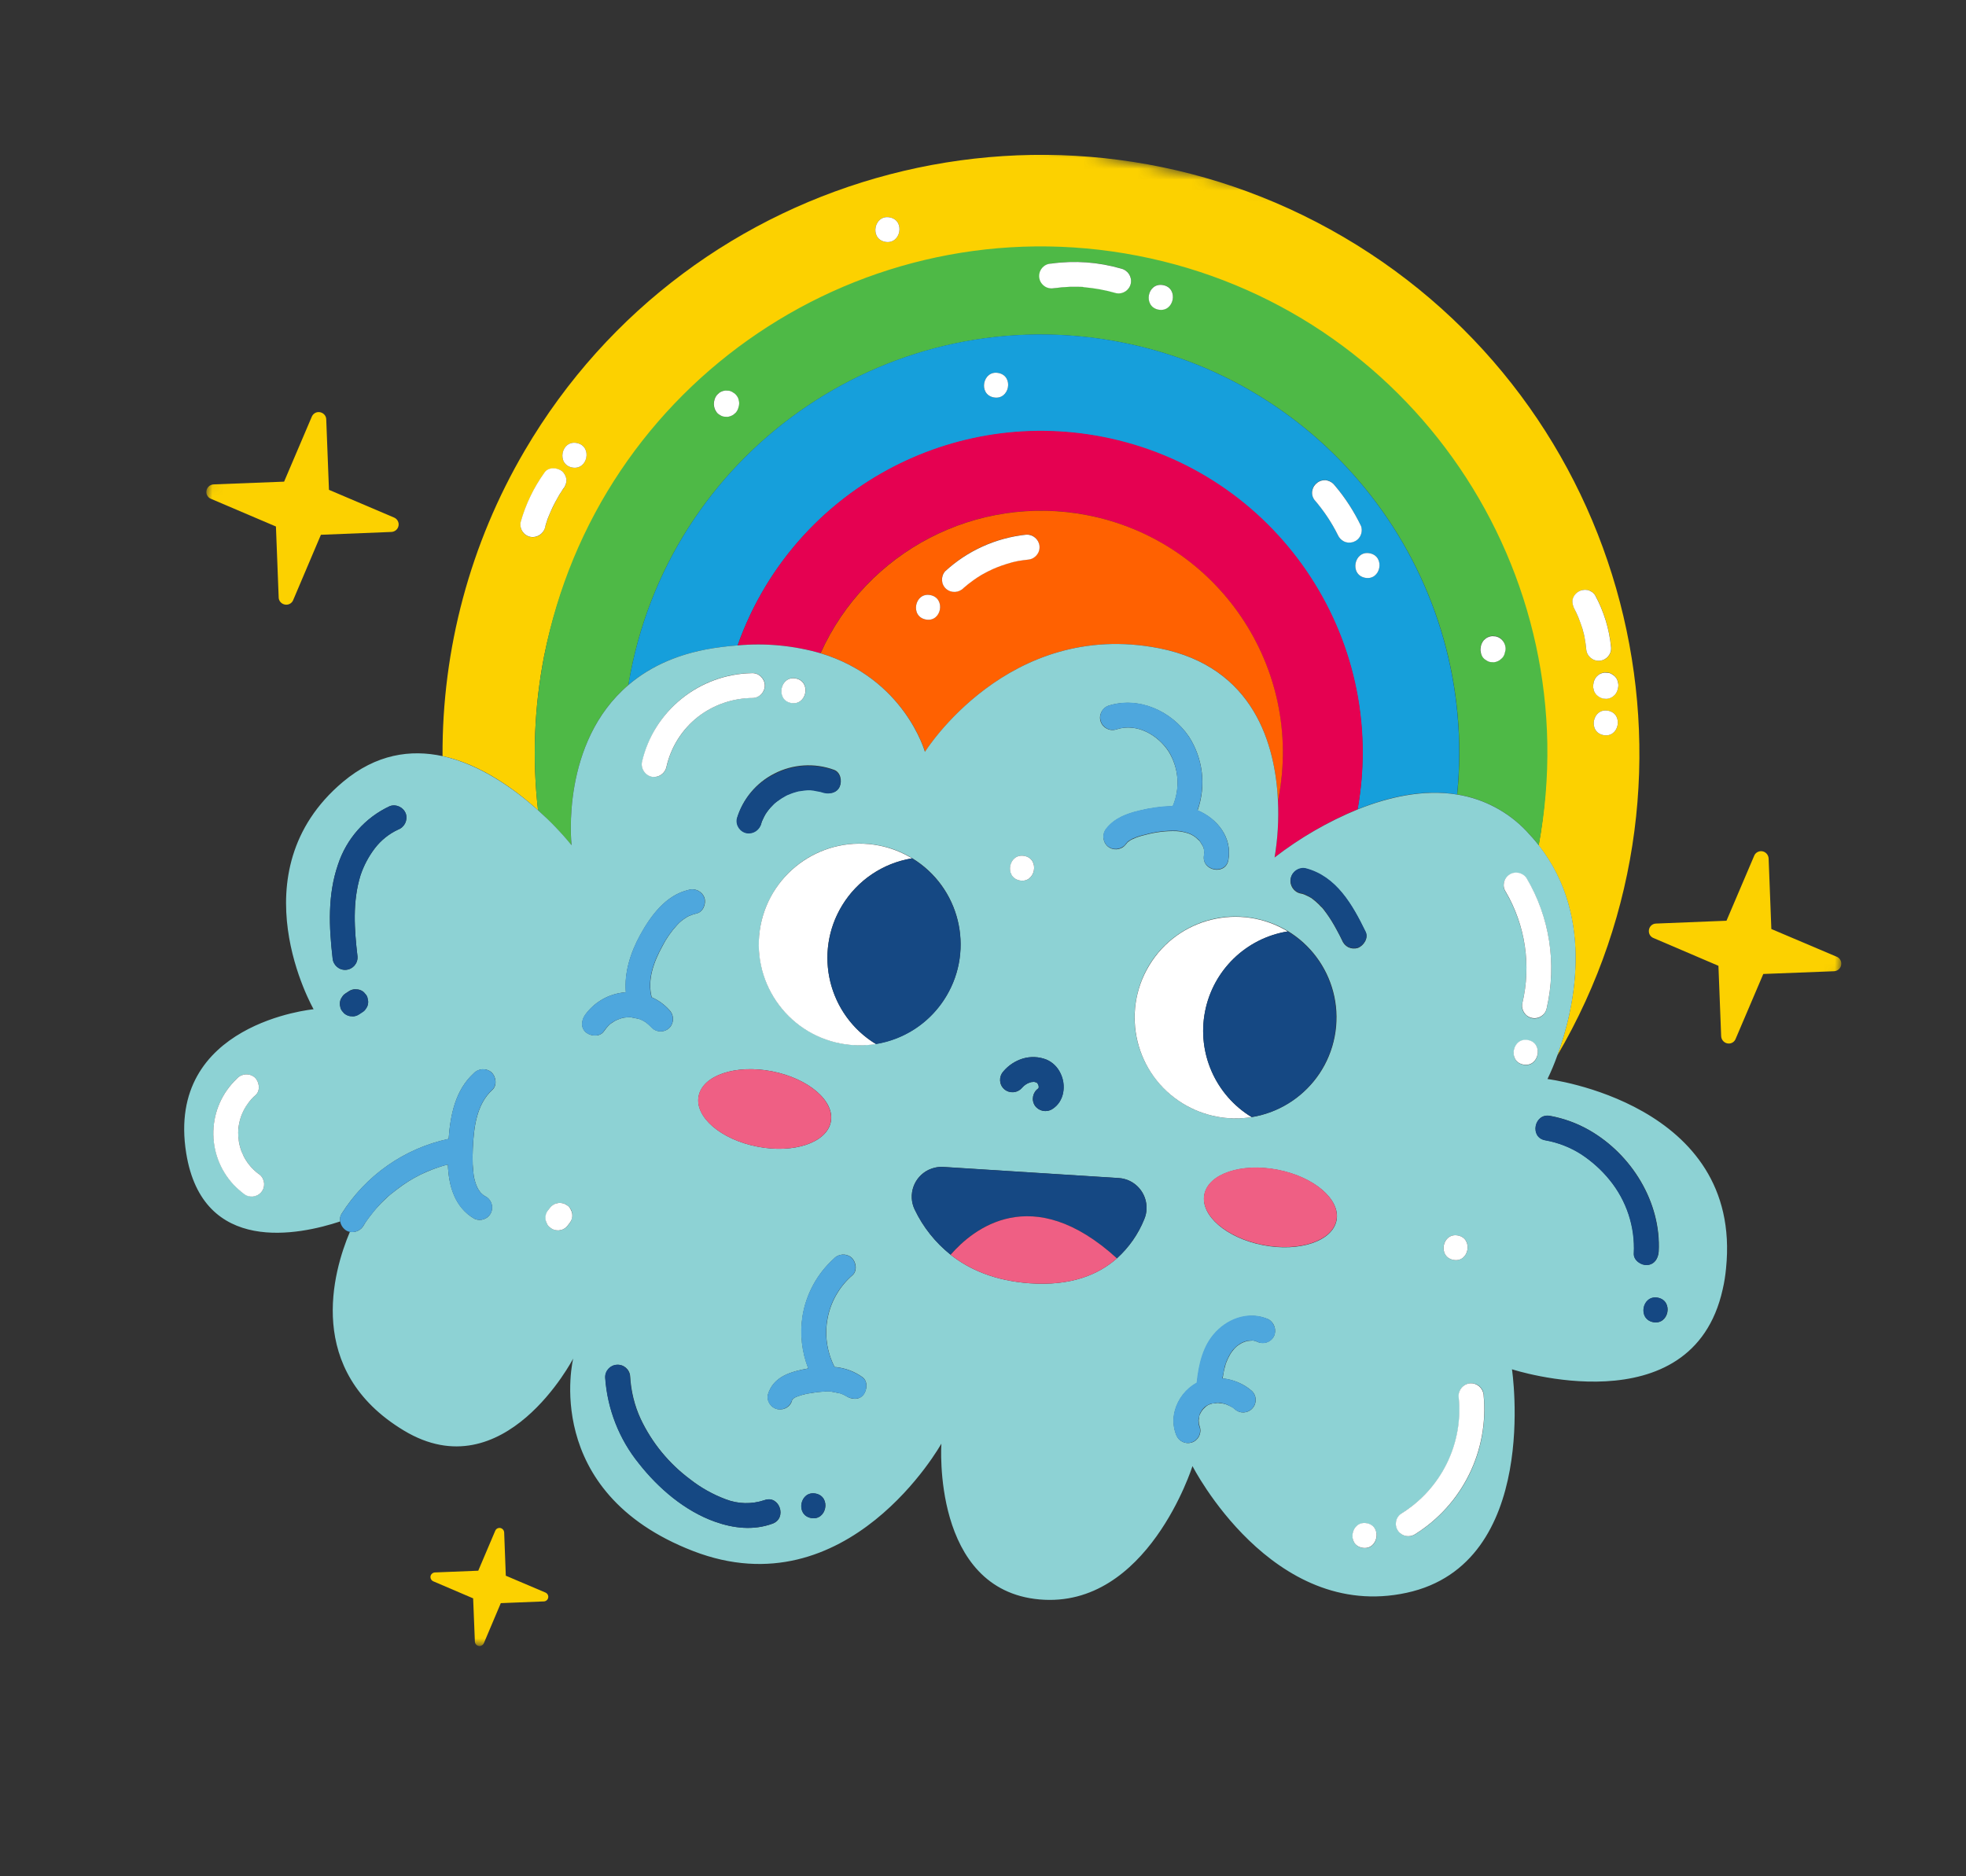 <svg width="180.545" height="172.345" viewBox="0 0 180.545 172.345" fill="none" xmlns="http://www.w3.org/2000/svg" xmlns:xlink="http://www.w3.org/1999/xlink">
	<rect x="0" y="0" width="180.545" height="172.345" fill="#333333" stroke="none"/>
	<desc>
			Created with Pixso.
	</desc>
	<defs/>
	<mask id="mask1_37947" mask-type="alpha" maskUnits="userSpaceOnUse" x="0" y="0" width="180.545" height="172.345">
		<g style="mix-blend-mode:normal">
			<rect id="Rectangle 3809" x="27.727" width="155.679" height="145.31" transform="rotate(11 27.727 0)" fill="#C4C4C4" fill-opacity="1"/>
		</g>
	</mask>
	<g mask="url(#mask1_37947)">
		<g style="mix-blend-mode:normal">
			<path id="Path 35305" d="M49.97 60.25C55.07 35.09 79.6 18.82 104.77 23.92C129.52 28.93 145.74 52.79 141.3 77.65C146.61 84.42 144.45 93.03 143 96.97C158.35 70.79 149.56 37.12 123.38 21.77C97.19 6.43 63.52 15.22 48.18 41.4C43.19 49.91 40.59 59.59 40.64 69.45C44.12 70.2 47.24 72.46 49.41 74.42C48.87 69.69 49.06 64.92 49.97 60.25ZM147.25 67.52C145.8 67.24 146.24 65 147.68 65.28C149.13 65.56 148.69 67.8 147.25 67.52ZM148.11 61.97C148.23 62.04 148.34 62.15 148.42 62.27C148.51 62.39 148.57 62.53 148.58 62.68C148.63 62.82 148.63 62.98 148.6 63.13L148.57 63.26C148.53 63.46 148.44 63.64 148.31 63.8L148.09 63.99C147.92 64.1 147.73 64.17 147.54 64.18L147.23 64.16C146.94 64.09 146.68 63.92 146.5 63.67C146.41 63.55 146.36 63.41 146.34 63.27C146.3 63.12 146.29 62.96 146.33 62.81L146.35 62.68C146.39 62.48 146.48 62.3 146.62 62.15C146.69 62.08 146.76 62.02 146.84 61.95C147 61.84 147.19 61.78 147.39 61.76L147.69 61.78C147.85 61.81 147.99 61.87 148.11 61.97ZM144.91 54.38C145.16 54.2 145.47 54.14 145.77 54.19C146.07 54.25 146.33 54.43 146.5 54.68C147.3 56.16 147.79 57.79 147.96 59.46C148.01 60.1 147.53 60.65 146.9 60.69C146.27 60.74 145.72 60.27 145.67 59.64C145.64 59.28 145.59 58.93 145.53 58.58C145.51 58.5 145.48 58.35 145.46 58.27C145.42 58.1 145.37 57.93 145.32 57.75C145.22 57.41 145.1 57.07 144.96 56.74C144.89 56.57 144.82 56.41 144.74 56.24C144.71 56.16 144.66 56.08 144.63 56C144.47 55.75 144.38 55.4 144.42 55.1C144.48 54.81 144.66 54.54 144.91 54.38ZM81.72 19.97C83.16 20.25 82.72 22.49 81.28 22.21C79.83 21.93 80.27 19.68 81.72 19.97ZM51.73 44.9C51.67 44.99 51.61 45.08 51.55 45.16C51.45 45.32 51.35 45.49 51.25 45.65C51.07 45.97 50.9 46.29 50.75 46.61C50.59 46.93 50.45 47.25 50.33 47.58C50.31 47.67 50.26 47.76 50.23 47.84C50.18 48.02 50.11 48.24 50.06 48.42C49.93 49.03 49.34 49.43 48.72 49.32C48.1 49.2 47.7 48.6 47.82 47.98C48.28 46.34 49.02 44.79 50.02 43.41C50.39 42.89 51.19 42.95 51.64 43.31C51.86 43.51 52 43.79 52.02 44.09C52.02 44.39 51.92 44.68 51.73 44.9ZM52.97 40.69C54.42 40.97 53.98 43.22 52.54 42.94C51.09 42.66 51.54 40.41 52.97 40.69Z" fill="#FCD100" fill-opacity="1" fill-rule="nonzero"/>
		</g>
	</g>
	<g mask="url(#mask1_37947)">
		<g style="mix-blend-mode:normal">
			<path id="Path 35306" d="M104.48 23.49C79.25 18.6 54.84 35.09 49.96 60.32C49.06 64.96 48.87 69.72 49.41 74.42C50.51 75.41 51.54 76.48 52.48 77.63C52.46 77.36 51.5 68.2 57.71 62.91C57.78 62.54 57.84 62.17 57.91 61.79C61.96 40.98 82.13 27.39 102.95 31.44C122.42 35.23 135.8 53.23 133.82 72.97C136.24 73.36 138.47 74.53 140.15 76.31C140.56 76.73 140.95 77.17 141.31 77.63C145.98 52.53 129.54 28.36 104.48 23.49ZM67.82 37.36C67.78 37.56 67.69 37.74 67.56 37.9L67.34 38.09C67.17 38.2 66.98 38.27 66.79 38.29L66.48 38.26C66.33 38.24 66.18 38.18 66.06 38.08C65.93 38.01 65.82 37.91 65.75 37.78C65.58 37.53 65.52 37.22 65.56 36.92L65.59 36.79C65.63 36.59 65.72 36.41 65.85 36.26C65.92 36.19 66 36.13 66.07 36.06C66.24 35.95 66.43 35.89 66.62 35.87L66.93 35.89C67.08 35.91 67.22 35.97 67.34 36.07C67.6 36.22 67.77 36.48 67.82 36.78C67.86 36.92 67.87 37.08 67.83 37.23L67.82 37.36ZM102.51 26.9C101.55 26.62 100.55 26.44 99.55 26.36L99.41 26.33C99.26 26.32 99.11 26.32 98.96 26.32C98.74 26.31 98.52 26.32 98.29 26.32C97.77 26.35 97.24 26.4 96.73 26.48C96.1 26.53 95.54 26.06 95.5 25.43C95.45 24.8 95.92 24.25 96.55 24.2C98.69 23.9 100.87 24.06 102.95 24.66C103.56 24.8 103.96 25.39 103.85 26.01C103.73 26.62 103.13 27.02 102.51 26.9ZM106.38 28.42C104.94 28.14 105.38 25.9 106.82 26.18C108.27 26.46 107.83 28.7 106.38 28.42ZM136 59.33C136.03 59.13 136.12 58.94 136.26 58.79L136.48 58.6C136.64 58.48 136.83 58.42 137.03 58.4L137.34 58.42C137.78 58.51 138.13 58.85 138.22 59.3C138.27 59.45 138.27 59.6 138.23 59.75L138.21 59.9C138.17 60.1 138.08 60.28 137.94 60.43C137.87 60.5 137.8 60.56 137.72 60.63C137.56 60.74 137.37 60.8 137.17 60.82L136.86 60.8C136.71 60.78 136.57 60.72 136.45 60.62C136.2 60.47 136.02 60.21 135.97 59.91C135.93 59.76 135.92 59.61 135.96 59.46L136 59.33Z" fill="#4EB946" fill-opacity="1" fill-rule="nonzero"/>
		</g>
	</g>
	<g mask="url(#mask1_37947)">
		<g style="mix-blend-mode:normal">
			<path id="Path 35307" d="M102.93 31.43C82.12 27.38 61.96 40.98 57.91 61.79C57.84 62.17 57.76 62.54 57.71 62.91C59.7 61.21 62.44 59.91 66.17 59.44C66.71 59.37 67.23 59.31 67.74 59.28C73.2 43.9 90.09 35.86 105.47 41.32C119.08 46.15 127.2 60.11 124.67 74.33C127.45 73.21 130.67 72.45 133.81 72.97C135.79 53.22 122.41 35.22 102.93 31.43ZM91.25 36.5C89.81 36.22 90.25 33.98 91.69 34.26C93.14 34.54 92.7 36.78 91.25 36.5ZM124.93 49.19C124.65 49.76 123.96 49.99 123.39 49.71C123.15 49.58 122.96 49.37 122.85 49.12C122.27 47.96 121.54 46.87 120.69 45.88C120.51 45.64 120.45 45.32 120.51 45.02C120.57 44.72 120.75 44.46 121 44.3C121.25 44.12 121.56 44.06 121.86 44.11C122.16 44.18 122.41 44.36 122.59 44.6C123.54 45.72 124.34 46.96 124.97 48.29C125.09 48.58 125.07 48.91 124.93 49.19ZM125.36 53.07C123.91 52.79 124.35 50.54 125.79 50.82C127.24 51.1 126.8 53.35 125.36 53.07Z" fill="#169FDB" fill-opacity="1" fill-rule="nonzero"/>
		</g>
	</g>
	<g mask="url(#mask1_37947)">
		<g style="mix-blend-mode:normal">
			<path id="Path 35308" d="M101.25 40.12C86.87 37.32 72.62 45.47 67.74 59.28C70.3 59.05 72.88 59.29 75.35 60C80.39 48.82 93.53 43.84 104.72 48.87C114.11 53.11 119.36 63.24 117.4 73.36L117.36 73.56C117.44 75.3 117.34 77.04 117.05 78.76C119.38 76.95 121.95 75.46 124.68 74.33C127.53 58.44 117.1 43.2 101.25 40.12Z" fill="#E50151" fill-opacity="1" fill-rule="nonzero"/>
		</g>
	</g>
	<g mask="url(#mask1_37947)">
		<g style="mix-blend-mode:normal">
			<path id="Path 35309" d="M99.84 47.32C89.73 45.36 79.59 50.61 75.36 60C83.09 62.35 84.95 69.06 84.95 69.06C84.95 69.06 92.56 56.83 106.44 59.54C115.21 61.25 117.13 68.48 117.36 73.56L117.4 73.36C119.74 61.32 111.88 49.66 99.84 47.32ZM85.01 56.9C83.56 56.62 84 54.38 85.44 54.66C86.89 54.94 86.45 57.18 85.01 56.9ZM94.43 51.39C94.11 51.42 93.8 51.46 93.48 51.52L93.34 51.54C93.2 51.57 92.98 51.63 92.84 51.67C92.27 51.82 91.72 52.02 91.18 52.25L90.76 52.45C90.69 52.49 90.62 52.52 90.55 52.56C90.28 52.71 90.02 52.86 89.75 53.03C89.49 53.19 89.28 53.35 89.05 53.52C88.94 53.61 88.83 53.7 88.72 53.79L88.5 53.98C88.08 54.44 87.37 54.48 86.89 54.08C86.42 53.66 86.37 52.94 86.79 52.47C88.84 50.57 91.46 49.38 94.25 49.1C94.88 49.06 95.42 49.55 95.45 50.18C95.49 50.79 95.04 51.33 94.43 51.39Z" fill="#FF6101" fill-opacity="1" fill-rule="nonzero"/>
		</g>
	</g>
	<g mask="url(#mask1_37947)">
		<g style="mix-blend-mode:normal">
			<path id="Path 35310" d="M115.4 123.2C115.37 123.18 115.33 123.16 115.3 123.16L115.4 123.2Z" fill="#8DD2D4" fill-opacity="1" fill-rule="nonzero"/>
		</g>
	</g>
	<g mask="url(#mask1_37947)">
		<g style="mix-blend-mode:normal">
			<path id="Path 35311" d="M142.11 99.11C142.45 98.41 142.75 97.69 143.01 96.96C144.46 93.01 146.62 84.41 141.31 77.64C140.95 77.18 140.56 76.74 140.16 76.32C138.47 74.54 136.24 73.37 133.82 72.98C130.69 72.47 127.46 73.23 124.69 74.34C121.95 75.47 119.39 76.95 117.05 78.76C117.34 77.04 117.44 75.3 117.36 73.56C117.13 68.48 115.21 61.26 106.43 59.54C92.55 56.84 84.94 69.06 84.94 69.06C84.94 69.06 83.08 62.34 75.35 60C72.88 59.29 70.3 59.05 67.75 59.28C67.24 59.31 66.71 59.37 66.18 59.44C62.44 59.91 59.71 61.21 57.72 62.91C51.5 68.2 52.46 77.36 52.49 77.63C51.55 76.48 50.52 75.41 49.41 74.42C47.24 72.47 44.12 70.22 40.64 69.45C37.72 68.82 34.55 69.25 31.49 71.82C21.6 80.14 28.8 92.7 28.8 92.7C28.8 92.7 15.18 93.97 17.1 105.92C18.61 115.32 27.5 113.43 31.24 112.19C31.2 111.96 31.23 111.72 31.35 111.52C33.57 107.98 37.12 105.48 41.2 104.61C41.36 102.41 41.82 100.12 43.5 98.59C43.93 98.13 44.64 98.08 45.12 98.48C45.55 98.86 45.68 99.68 45.22 100.1C43.74 101.45 43.51 103.59 43.42 105.51C43.4 105.99 43.39 106.46 43.41 106.94C43.42 107.16 43.44 107.37 43.46 107.59C43.47 107.71 43.49 107.82 43.5 107.95L43.54 108.17C43.58 108.37 43.64 108.58 43.71 108.77C43.75 108.88 43.79 108.98 43.84 109.08L43.9 109.2L44.08 109.47L44.17 109.58L44.41 109.79L44.54 109.87C45.11 110.14 45.35 110.82 45.09 111.39C44.82 111.97 44.14 112.21 43.56 111.94C41.76 110.89 41.2 108.91 41.13 106.96C40.9 107.02 40.68 107.08 40.46 107.15C40.03 107.29 39.62 107.44 39.21 107.62C38.42 107.95 37.68 108.37 36.98 108.86C36.59 109.14 36.22 109.42 35.87 109.7C35.68 109.85 35.3 110.22 35.01 110.5C34.69 110.83 34.38 111.18 34.1 111.55C33.96 111.72 33.83 111.9 33.7 112.08C33.59 112.23 33.49 112.39 33.4 112.55C33.15 113 32.64 113.24 32.13 113.15C30.59 116.79 27.96 125.89 37.08 131.39C46.31 136.97 52.64 124.78 52.64 124.78C52.64 124.78 49.6 137.02 63.64 142.46C77.87 147.97 86.45 132.6 86.45 132.6C86.45 132.6 85.54 146.03 95.46 146.91C105.38 147.79 109.51 134.66 109.51 134.66C109.51 134.66 116.8 148.98 129.17 146.3C141.54 143.63 138.85 125.77 138.85 125.77C138.85 125.77 155.37 131.16 158.2 118.43C158.35 117.79 158.45 117.14 158.51 116.49C160.05 101.3 142.11 99.11 142.11 99.11ZM23.98 109.52C23.56 109.98 22.85 110.02 22.37 109.62C19.31 107.34 18.69 103.01 20.97 99.95C21.21 99.63 21.48 99.33 21.77 99.06C22.19 98.6 22.9 98.55 23.38 98.95C23.81 99.33 23.94 100.14 23.49 100.57C21.54 102.25 21.33 105.19 23.01 107.14C23.26 107.43 23.56 107.7 23.88 107.92C24.34 108.34 24.39 109.05 23.98 109.52ZM33.61 92.63C33.53 92.76 33.43 92.87 33.3 92.95L32.99 93.15C32.83 93.27 32.64 93.33 32.44 93.35L32.14 93.33C31.94 93.29 31.75 93.2 31.6 93.07L31.41 92.85C31.32 92.73 31.26 92.59 31.24 92.44C31.2 92.29 31.2 92.14 31.23 91.99C31.25 91.84 31.32 91.69 31.41 91.58C31.48 91.45 31.59 91.34 31.71 91.26L32.03 91.05C32.19 90.94 32.38 90.87 32.58 90.86L32.88 90.88C33.08 90.91 33.27 91 33.42 91.14L33.61 91.36C33.7 91.48 33.76 91.62 33.77 91.77C33.82 91.91 33.82 92.07 33.79 92.22C33.77 92.37 33.7 92.51 33.61 92.63ZM36.56 76.2C35.72 76.59 34.99 77.18 34.42 77.92C33.85 78.67 33.41 79.5 33.11 80.39C32.36 82.82 32.54 85.37 32.83 87.85C32.88 88.48 32.41 89.03 31.78 89.08C31.15 89.13 30.6 88.65 30.55 88.02C30.21 85.14 30.08 82.19 31.04 79.41C31.82 77.04 33.54 75.09 35.81 74.04C36.4 73.84 37.05 74.15 37.27 74.74C37.46 75.34 37.15 75.98 36.56 76.2ZM119.89 79.78C122.73 80.52 124.21 83.15 125.41 85.61C125.69 86.18 125.23 86.86 124.71 87.07C124.41 87.16 124.1 87.14 123.82 87.01C123.55 86.87 123.35 86.64 123.24 86.36L123.05 85.97L122.95 85.78C122.81 85.52 122.67 85.25 122.52 84.99C122.24 84.5 121.93 84.03 121.58 83.58L121.43 83.39C121.33 83.3 121.21 83.19 121.12 83.08C120.93 82.89 120.73 82.72 120.52 82.56L120.41 82.48C120.29 82.4 120.11 82.32 119.98 82.26C119.85 82.19 119.74 82.15 119.62 82.11L119.43 82.07C118.82 81.94 118.42 81.34 118.52 80.73C118.62 80.1 119.26 79.68 119.89 79.78ZM101.8 64.82C104.58 63.95 107.57 65.3 109.17 67.64C110.48 69.66 110.78 72.17 109.98 74.44C111.79 75.19 113.18 76.93 112.81 78.99C112.56 80.45 110.31 80 110.57 78.56C110.57 78.53 110.58 78.35 110.59 78.33C110.59 78.25 110.58 78.17 110.57 78.09L110.56 77.99C110.53 77.91 110.51 77.83 110.48 77.76L110.42 77.65C110.37 77.56 110.32 77.48 110.26 77.39C110.19 77.27 110.09 77.16 109.97 77.07C109.73 76.83 109.45 76.66 109.13 76.55C108.77 76.43 108.4 76.36 108.03 76.34C107.08 76.31 106.12 76.43 105.2 76.68C104.8 76.77 104.41 76.89 104.04 77.06C103.89 77.12 103.76 77.2 103.64 77.3C103.51 77.39 103.59 77.32 103.53 77.39C103.46 77.47 103.39 77.55 103.33 77.63C102.91 78.1 102.19 78.14 101.71 77.73C101.25 77.31 101.2 76.6 101.61 76.12C102.34 75.17 103.5 74.73 104.63 74.47C105.63 74.22 106.67 74.08 107.7 74.06C108.4 72.42 108.26 70.55 107.32 69.03C106.33 67.51 104.42 66.39 102.54 66.99C101.94 67.2 101.29 66.88 101.08 66.29C100.87 65.69 101.21 65.03 101.8 64.82ZM92.13 98.43C92.6 97.86 93.22 97.45 93.93 97.23C94.64 97.02 95.4 97.05 96.09 97.32C96.66 97.56 97.12 98.01 97.38 98.58C97.93 99.67 97.74 101.18 96.63 101.87C96.1 102.21 95.41 102.07 95.04 101.56C94.69 101.04 94.83 100.33 95.35 99.97C95.36 99.96 95.39 99.9 95.39 99.88C95.4 99.83 95.38 99.78 95.38 99.73L95.32 99.57L95.22 99.45L94.96 99.37C94.88 99.38 94.79 99.38 94.71 99.39C94.59 99.43 94.47 99.47 94.36 99.52C94.25 99.58 94.14 99.65 94.04 99.73C93.97 99.8 93.9 99.86 93.83 99.94C93.42 100.41 92.69 100.46 92.22 100.04C91.74 99.63 91.71 98.9 92.13 98.43ZM94.08 78.62C95.53 78.9 95.09 81.15 93.65 80.87C92.2 80.59 92.64 78.34 94.08 78.62ZM83.76 78.82C88.14 81.48 89.53 87.18 86.87 91.55C84.22 95.92 78.52 97.31 74.15 94.66C69.77 92 68.38 86.3 71.04 81.93C73.05 78.62 76.91 76.91 80.72 77.65C81.79 77.85 82.83 78.25 83.76 78.82ZM76.3 103.04C75.93 104.95 72.91 105.98 69.56 105.32C66.2 104.67 63.79 102.59 64.16 100.68C64.53 98.77 67.55 97.75 70.9 98.4C74.26 99.06 76.67 101.13 76.3 103.04ZM76.6 70.71C77.2 70.93 77.34 71.73 77.12 72.24C76.85 72.85 76.14 72.96 75.58 72.76C75.49 72.74 75.32 72.71 75.23 72.67L74.72 72.57L74.53 72.56C74.36 72.55 74.11 72.55 73.93 72.56C73.76 72.58 73.57 72.61 73.41 72.63L73.1 72.71C72.93 72.76 72.76 72.82 72.59 72.88C72.51 72.91 72.43 72.95 72.35 72.98L72.24 73.04C71.94 73.19 71.66 73.37 71.39 73.58L71.18 73.74C71.06 73.86 70.88 74.03 70.77 74.16C70.65 74.29 70.54 74.43 70.44 74.57C70.39 74.64 70.32 74.75 70.28 74.82C70.19 74.98 70.11 75.14 70.04 75.3C70 75.38 69.96 75.46 69.94 75.54L69.98 75.42C69.97 75.48 69.97 75.49 69.94 75.54C69.81 76.15 69.21 76.6 68.59 76.5C67.97 76.37 67.57 75.78 67.69 75.16C68.21 73.38 69.45 71.9 71.1 71.06C72.8 70.18 74.8 70.05 76.6 70.71ZM73.09 62.31C74.54 62.59 74.1 64.84 72.66 64.56C71.21 64.28 71.65 62.03 73.09 62.31ZM68.98 61.82C69.61 61.76 70.17 62.22 70.24 62.85C70.3 63.48 69.84 64.04 69.21 64.1C67.38 64.1 65.56 64.71 64.11 65.83C62.65 66.99 61.62 68.61 61.21 70.43C61.09 71.05 60.49 71.46 59.87 71.34C59.25 71.21 58.85 70.62 58.97 70C60.04 65.3 64.17 61.93 68.98 61.82ZM52.49 112C52.46 112.14 52.38 112.28 52.28 112.39L52.1 112.62C51.97 112.77 51.8 112.88 51.62 112.95L51.33 113.01C51.12 113.02 50.92 112.98 50.73 112.89L50.48 112.73C50.37 112.64 50.28 112.51 50.22 112.38C50.03 111.96 50.09 111.47 50.38 111.11C50.44 111.03 50.5 110.96 50.56 110.88C50.69 110.73 50.86 110.62 51.04 110.55L51.33 110.49C51.54 110.48 51.74 110.52 51.93 110.61L52.17 110.77C52.53 111.07 52.65 111.56 52.49 112ZM61.53 94.35C61.11 94.82 60.39 94.87 59.92 94.45C59.72 94.25 59.51 94.05 59.28 93.88C59.21 93.85 59.15 93.8 59.08 93.76C58.96 93.7 58.83 93.64 58.7 93.59L58.5 93.55L58.09 93.47L57.91 93.43C57.79 93.43 57.65 93.43 57.54 93.45L57.32 93.47L57.14 93.51C57.08 93.53 57.02 93.54 56.97 93.56C56.84 93.61 56.72 93.65 56.59 93.71L56.42 93.8C56.31 93.87 56.2 93.94 56.09 94.02L55.95 94.13C55.77 94.32 55.6 94.52 55.45 94.74C55.08 95.26 54.27 95.19 53.83 94.84C53.31 94.42 53.39 93.72 53.73 93.23C54.58 92.04 55.91 91.28 57.37 91.15C57.4 91.16 57.44 91.16 57.48 91.15C57.32 89.32 57.91 87.49 58.8 85.87C59.77 84.11 61.15 82.22 63.23 81.74C63.82 81.55 64.47 81.86 64.69 82.45C64.87 82.98 64.59 83.76 63.98 83.9C63.76 83.95 63.55 84.02 63.34 84.11C63.22 84.15 63.1 84.21 63 84.29C62.69 84.48 62.4 84.71 62.16 84.99C61.64 85.56 61.19 86.2 60.84 86.89C60.04 88.34 59.43 90 59.85 91.6C60.45 91.86 60.99 92.25 61.44 92.74C61.89 93.17 61.93 93.88 61.53 94.35ZM70.95 139.95C69.2 140.59 67.37 140.38 65.65 139.77C62.89 138.78 60.47 136.7 58.68 134.42C56.87 132.19 55.8 129.47 55.59 126.61C55.53 125.98 55.99 125.42 56.62 125.36C57.24 125.29 57.81 125.75 57.87 126.38C57.94 127.73 58.27 129.11 58.84 130.33C59.88 132.53 61.44 134.43 63.39 135.88C64.38 136.66 65.48 137.27 66.66 137.71C67.79 138.15 69.05 138.18 70.21 137.79C71.57 137.28 72.33 139.44 70.95 139.95ZM74.48 139.43C73.03 139.15 73.47 136.9 74.91 137.19C76.36 137.47 75.92 139.71 74.48 139.43ZM79.29 128.11C78.87 128.63 78.17 128.55 77.67 128.21C77.61 128.17 77.46 128.1 77.39 128.07L77.19 127.99L76.29 127.81C76.22 127.8 76.1 127.8 76.02 127.8C75.87 127.8 75.72 127.81 75.56 127.82C75.25 127.84 74.94 127.88 74.64 127.93L74.12 128.01L73.92 128.06C73.68 128.11 73.45 128.18 73.22 128.27L73.05 128.34L72.86 128.46C72.81 128.51 72.76 128.56 72.75 128.58C72.62 129.19 72.04 129.54 71.43 129.44C70.81 129.32 70.4 128.72 70.52 128.1C71.02 126.4 72.69 125.97 74.23 125.69C73.64 124.18 73.45 122.52 73.7 120.91C74.03 118.87 75.04 117 76.58 115.61C77 115.15 77.71 115.1 78.19 115.5C78.62 115.88 78.76 116.7 78.3 117.12C75.86 119.22 75.18 122.71 76.65 125.57L76.79 125.57C77.66 125.67 78.49 125.98 79.2 126.49C79.71 126.85 79.64 127.67 79.29 128.11ZM105.08 111.99C104.53 113.37 103.67 114.59 102.57 115.58C100.87 117.08 98.35 118.14 94.56 117.87C91.35 117.64 89 116.6 87.3 115.25C85.9 114.13 84.77 112.72 84 111.1C83.34 109.75 83.91 108.11 85.27 107.45C85.7 107.25 86.17 107.15 86.64 107.18L102.73 108.2C104.23 108.29 105.38 109.58 105.29 111.09C105.28 111.4 105.2 111.71 105.08 111.99ZM104.36 91.69C105.33 86.67 110.19 83.38 115.22 84.35C120.25 85.31 123.54 90.18 122.57 95.21C121.6 100.24 116.73 103.53 111.71 102.56C106.69 101.58 103.38 96.71 104.36 91.69ZM116.99 122.73C116.7 123.29 116.02 123.51 115.45 123.24L115.3 123.18C115.25 123.16 115.11 123.14 115.06 123.13C114.92 123.14 114.7 123.15 114.56 123.17C114.49 123.2 114.4 123.21 114.33 123.24L114.12 123.32L113.98 123.39C113.91 123.43 113.78 123.52 113.71 123.56C113.65 123.6 113.59 123.65 113.53 123.7C113.42 123.81 113.31 123.92 113.22 124.04C113.17 124.1 113.12 124.16 113.08 124.22C113.08 124.24 113.04 124.3 113.01 124.33C112.92 124.49 112.83 124.65 112.76 124.8C112.68 124.95 112.63 125.13 112.56 125.28C112.54 125.39 112.5 125.51 112.47 125.62C112.38 125.95 112.32 126.29 112.28 126.61C113.25 126.71 114.18 127.09 114.93 127.73C115.4 128.14 115.45 128.87 115.03 129.34C114.61 129.82 113.89 129.87 113.42 129.45L113.21 129.28C113.07 129.2 112.9 129.12 112.76 129.06C112.69 129.03 112.62 129 112.55 128.97C112.39 128.93 112.22 128.9 112.06 128.88C111.97 128.89 111.89 128.85 111.8 128.86C111.72 128.86 111.49 128.92 111.36 128.91L111.11 128.98C111.06 129.01 110.99 129.04 110.93 129.06C110.87 129.1 110.77 129.17 110.72 129.21C110.64 129.3 110.49 129.42 110.42 129.52C110.4 129.57 110.35 129.62 110.32 129.67C110.23 129.81 110.16 129.95 110.12 130.11L110.18 129.93L110.12 130.11C110.1 130.18 110.12 130.2 110.11 130.28C110.1 130.34 110.09 130.39 110.08 130.45C110.08 130.57 110.11 130.69 110.11 130.81C110.14 130.88 110.16 130.99 110.19 131.07C110.37 131.67 110.04 132.31 109.43 132.5C108.86 132.67 108.25 132.38 108.03 131.82C107.74 131.11 107.7 130.32 107.9 129.57C108.2 128.48 108.93 127.56 109.93 127.02C110.11 125.35 110.5 123.57 111.7 122.33C112.89 121.09 114.82 120.43 116.5 121.19C117.03 121.49 117.25 122.17 116.99 122.73ZM115.99 114.37C112.64 113.72 110.23 111.64 110.6 109.73C110.97 107.82 113.98 106.8 117.34 107.45C120.69 108.1 123.11 110.18 122.74 112.09C122.37 114 119.35 115.02 115.99 114.37ZM125.1 142.17C123.65 141.89 124.09 139.65 125.53 139.93C126.98 140.21 126.54 142.46 125.1 142.17ZM138.6 80.37C139.12 80.02 139.83 80.16 140.18 80.67C142.32 84.27 142.98 88.55 142.04 92.62C141.92 93.24 141.32 93.65 140.7 93.53C140.08 93.4 139.67 92.81 139.79 92.19C140.63 88.71 140.09 85.05 138.29 81.96C137.92 81.43 138.07 80.73 138.6 80.37ZM139.9 97.8C138.45 97.52 138.89 95.28 140.33 95.56C141.78 95.84 141.34 98.08 139.9 97.8ZM133.89 113.48C135.34 113.76 134.9 116.01 133.46 115.72C132.01 115.44 132.44 113.2 133.89 113.48ZM129.97 140.92C129.43 141.26 128.73 141.11 128.38 140.58C128.05 140.06 128.19 139.38 128.69 139.03C132.37 136.76 134.43 132.59 133.97 128.29C133.92 127.66 134.39 127.11 135.02 127.06C135.66 127.01 136.21 127.48 136.25 128.11C136.77 133.23 134.33 138.2 129.97 140.92ZM151.28 116.19C150.71 116.23 150.02 115.76 150.05 115.14C150.18 112.68 149.38 110.27 147.82 108.37C147.09 107.46 146.21 106.68 145.24 106.03C144.23 105.38 143.1 104.94 141.91 104.73C140.46 104.47 140.9 102.22 142.35 102.49C143.61 102.72 144.82 103.16 145.94 103.8C149.83 106.02 152.56 110.41 152.33 114.95C152.28 115.58 151.95 116.14 151.28 116.19ZM151.82 121.44C150.37 121.16 150.81 118.92 152.26 119.2C153.7 119.48 153.27 121.72 151.82 121.44Z" fill="#8DD2D4" fill-opacity="1" fill-rule="nonzero"/>
		</g>
	</g>
	<g mask="url(#mask1_37947)">
		<g style="mix-blend-mode:normal">
			<path id="Path 35312" d="" fill="#8DD2D4" fill-opacity="1" fill-rule="nonzero"/>
		</g>
	</g>
	<g mask="url(#mask1_37947)">
		<g style="mix-blend-mode:normal">
			<path id="Path 35313" d="" fill="#8DD2D4" fill-opacity="1" fill-rule="nonzero"/>
		</g>
	</g>
	<g mask="url(#mask1_37947)">
		<g style="mix-blend-mode:normal">
			<path id="Path 35314" d="" fill="#8DD2D4" fill-opacity="1" fill-rule="nonzero"/>
		</g>
	</g>
	<g mask="url(#mask1_37947)">
		<g style="mix-blend-mode:normal">
			<path id="Path 35315" d="" fill="#8DD2D4" fill-opacity="1" fill-rule="nonzero"/>
		</g>
	</g>
	<g mask="url(#mask1_37947)">
		<g style="mix-blend-mode:normal">
			<path id="Path 35316" d="M102.73 108.21L86.65 107.19C85.14 107.09 83.84 108.23 83.74 109.74C83.71 110.21 83.8 110.68 84 111.1C84.77 112.71 85.9 114.13 87.29 115.24C89.32 112.91 94.75 108.46 102.57 115.58C103.66 114.59 104.52 113.36 105.08 111.99C105.66 110.6 105 109 103.61 108.41C103.33 108.3 103.03 108.23 102.73 108.21Z" fill="#154883" fill-opacity="1" fill-rule="nonzero"/>
		</g>
	</g>
	<g mask="url(#mask1_37947)">
		<g style="mix-blend-mode:normal">
			<path id="Path 35317" d="M69.85 84.99C68.88 90.02 72.17 94.88 77.2 95.85C78.27 96.05 79.36 96.07 80.44 95.9C76.07 93.24 74.67 87.54 77.33 83.17C78.73 80.86 81.08 79.27 83.75 78.84C82.82 78.27 81.79 77.87 80.71 77.66C75.69 76.69 70.83 79.97 69.85 84.99Z" fill="#FFFFFF" fill-opacity="1" fill-rule="nonzero"/>
		</g>
	</g>
	<g mask="url(#mask1_37947)">
		<g style="mix-blend-mode:normal">
			<path id="Path 35318" d="M76.16 86.22C75.42 90.02 77.13 93.89 80.45 95.9C85.5 95.07 88.92 90.3 88.09 85.25C87.65 82.59 86.07 80.25 83.76 78.84C79.94 79.47 76.9 82.41 76.16 86.22Z" fill="#154883" fill-opacity="1" fill-rule="nonzero"/>
		</g>
	</g>
	<g mask="url(#mask1_37947)">
		<g style="mix-blend-mode:normal">
			<path id="Path 35319" d="M110.66 92.92C111.4 89.11 114.43 86.17 118.26 85.55C113.89 82.9 108.19 84.29 105.54 88.67C102.89 93.04 104.29 98.73 108.66 101.38C110.54 102.52 112.77 102.96 114.94 102.61C111.63 100.59 109.92 96.73 110.66 92.92Z" fill="#FFFFFF" fill-opacity="1" fill-rule="nonzero"/>
		</g>
	</g>
	<g mask="url(#mask1_37947)">
		<g style="mix-blend-mode:normal">
			<path id="Path 35320" d="M110.66 92.92C109.92 96.73 111.63 100.59 114.94 102.6C119.99 101.78 123.41 97.01 122.58 91.96C122.15 89.29 120.57 86.95 118.26 85.55C114.43 86.17 111.4 89.11 110.66 92.92Z" fill="#154883" fill-opacity="1" fill-rule="nonzero"/>
		</g>
	</g>
	<g mask="url(#mask1_37947)">
		<g style="mix-blend-mode:normal">
			<path id="Path 35321" d="M92.22 100.04C92.7 100.45 93.42 100.4 93.84 99.94C93.9 99.86 93.97 99.8 94.04 99.73C94.14 99.65 94.25 99.58 94.36 99.51C94.48 99.46 94.59 99.42 94.71 99.39C94.8 99.38 94.88 99.37 94.97 99.37L95.14 99.4L95.26 99.48L95.38 99.73C95.37 99.77 95.39 99.83 95.39 99.87L95.36 99.97C94.84 100.33 94.7 101.03 95.05 101.56C95.41 102.07 96.11 102.2 96.64 101.87C97.75 101.18 97.94 99.66 97.39 98.57C97.12 98.01 96.66 97.56 96.09 97.32C95.4 97.05 94.64 97.02 93.93 97.23C93.23 97.45 92.6 97.86 92.13 98.42C91.72 98.9 91.76 99.61 92.22 100.04Z" fill="#154883" fill-opacity="1" fill-rule="nonzero"/>
		</g>
	</g>
	<g mask="url(#mask1_37947)">
		<g style="mix-blend-mode:normal">
			<path id="Path 35322" d="M67.66 75.2C67.54 75.82 67.95 76.42 68.57 76.54C69.18 76.64 69.77 76.25 69.91 75.64C69.92 75.58 69.93 75.52 69.96 75.47L69.91 75.64C69.93 75.55 69.97 75.42 70.02 75.34C70.09 75.18 70.16 75.02 70.25 74.87C70.29 74.79 70.34 74.72 70.39 74.65C70.49 74.51 70.62 74.34 70.74 74.2C70.86 74.07 70.98 73.95 71.11 73.82L71.36 73.62C71.63 73.42 71.91 73.24 72.21 73.08L72.32 73.03C72.4 73 72.48 72.96 72.57 72.93C72.73 72.86 72.9 72.81 73.07 72.76L73.33 72.69C73.5 72.66 73.74 72.63 73.91 72.61C74.08 72.59 74.25 72.58 74.43 72.59L74.69 72.62L75.21 72.72C75.3 72.73 75.38 72.75 75.47 72.78C76.03 72.99 76.82 72.89 77.09 72.29C77.32 71.77 77.17 70.97 76.57 70.75C74.76 70.1 72.76 70.24 71.06 71.14C69.42 71.97 68.19 73.44 67.66 75.2Z" fill="#154883" fill-opacity="1" fill-rule="nonzero"/>
		</g>
	</g>
	<g mask="url(#mask1_37947)">
		<g style="mix-blend-mode:normal">
			<path id="Path 35323" d="M119.45 82.03L119.64 82.06C119.76 82.11 119.88 82.16 120 82.22C120.12 82.27 120.26 82.35 120.38 82.43L120.53 82.52C120.75 82.68 120.95 82.85 121.14 83.04C121.23 83.15 121.32 83.25 121.43 83.35L121.59 83.54C121.93 83.99 122.24 84.46 122.52 84.95C122.67 85.21 122.82 85.47 122.95 85.74L123.05 85.93L123.25 86.32C123.35 86.6 123.56 86.83 123.82 86.97C124.1 87.1 124.42 87.12 124.71 87.03C125.23 86.82 125.69 86.14 125.41 85.57C124.21 83.11 122.74 80.47 119.89 79.74C119.27 79.62 118.67 80.03 118.55 80.64C118.42 81.27 118.82 81.89 119.45 82.03Z" fill="#154883" fill-opacity="1" fill-rule="nonzero"/>
		</g>
	</g>
	<g mask="url(#mask1_37947)">
		<g style="mix-blend-mode:normal">
			<path id="Path 35324" d="" fill="#154883" fill-opacity="1" fill-rule="nonzero"/>
		</g>
	</g>
	<g mask="url(#mask1_37947)">
		<g style="mix-blend-mode:normal">
			<path id="Path 35325" d="M35.8 74.04C33.54 75.09 31.81 77.04 31.04 79.41C30.08 82.19 30.21 85.15 30.54 88.02C30.59 88.65 31.14 89.13 31.77 89.08C32.4 89.03 32.88 88.48 32.83 87.85C32.54 85.36 32.35 82.83 33.11 80.39C33.41 79.5 33.85 78.67 34.42 77.92C34.98 77.18 35.72 76.59 36.56 76.2C37.15 75.98 37.46 75.34 37.27 74.74C37.05 74.15 36.4 73.83 35.8 74.04Z" fill="#154883" fill-opacity="1" fill-rule="nonzero"/>
		</g>
	</g>
	<g mask="url(#mask1_37947)">
		<g style="mix-blend-mode:normal">
			<path id="Path 35326" d="M33.61 91.37L33.42 91.15C33.27 91.02 33.08 90.93 32.88 90.89L32.58 90.87C32.38 90.89 32.19 90.95 32.03 91.06L31.71 91.27C31.59 91.35 31.48 91.46 31.41 91.59C31.32 91.71 31.26 91.85 31.23 92C31.2 92.15 31.2 92.31 31.25 92.46C31.26 92.6 31.32 92.74 31.41 92.86L31.6 93.08C31.75 93.21 31.94 93.31 32.14 93.34L32.44 93.36C32.64 93.35 32.83 93.28 32.99 93.17L33.31 92.96C33.43 92.88 33.54 92.78 33.61 92.65C33.7 92.53 33.77 92.38 33.79 92.23C33.82 92.08 33.82 91.93 33.77 91.78C33.76 91.63 33.7 91.49 33.61 91.37Z" fill="#154883" fill-opacity="1" fill-rule="nonzero"/>
		</g>
	</g>
	<g mask="url(#mask1_37947)">
		<g style="mix-blend-mode:normal">
			<path id="Path 35327" d="M70.19 137.79C69.03 138.18 67.77 138.15 66.63 137.71C65.46 137.27 64.36 136.65 63.37 135.88C61.42 134.43 59.86 132.52 58.82 130.33C58.25 129.1 57.92 127.78 57.85 126.43C57.82 125.8 57.28 125.32 56.65 125.35C56.02 125.38 55.53 125.92 55.57 126.55C55.77 129.41 56.85 132.19 58.66 134.42C60.44 136.69 62.87 138.78 65.63 139.76C67.35 140.38 69.18 140.59 70.93 139.95C72.32 139.44 71.57 137.28 70.19 137.79Z" fill="#154883" fill-opacity="1" fill-rule="nonzero"/>
		</g>
	</g>
	<g mask="url(#mask1_37947)">
		<g style="mix-blend-mode:normal">
			<path id="Path 35328" d="M74.91 137.18C73.46 136.9 73.02 139.15 74.47 139.43C75.91 139.71 76.35 137.47 74.91 137.18Z" fill="#154883" fill-opacity="1" fill-rule="nonzero"/>
		</g>
	</g>
	<g mask="url(#mask1_37947)">
		<g style="mix-blend-mode:normal">
			<path id="Path 35329" d="M152.31 114.96C152.54 110.43 149.82 106.03 145.92 103.8C144.81 103.17 143.59 102.73 142.33 102.5C140.88 102.23 140.44 104.48 141.89 104.74C143.08 104.95 144.21 105.39 145.22 106.04C146.19 106.68 147.07 107.47 147.81 108.38C149.36 110.28 150.16 112.69 150.03 115.15C150 115.76 150.7 116.24 151.26 116.2C151.94 116.14 152.28 115.58 152.31 114.96Z" fill="#154883" fill-opacity="1" fill-rule="nonzero"/>
		</g>
	</g>
	<g mask="url(#mask1_37947)">
		<g style="mix-blend-mode:normal">
			<path id="Path 35330" d="M152.24 119.19C150.8 118.91 150.36 121.16 151.81 121.44C153.25 121.72 153.69 119.47 152.24 119.19Z" fill="#154883" fill-opacity="1" fill-rule="nonzero"/>
		</g>
	</g>
	<g mask="url(#mask1_37947)">
		<g style="mix-blend-mode:normal">
			<path id="Path 35331" d="M33.4 112.54C33.49 112.38 33.6 112.23 33.71 112.08C33.83 111.9 33.97 111.72 34.11 111.55C34.39 111.18 34.7 110.83 35.01 110.49C35.29 110.21 35.67 109.85 35.87 109.7C36.23 109.41 36.6 109.12 36.98 108.85C37.68 108.37 38.43 107.95 39.21 107.61C39.62 107.44 40.04 107.28 40.46 107.15C40.68 107.08 40.91 107.02 41.13 106.96C41.2 108.9 41.72 110.87 43.52 111.92C44.08 112.21 44.77 112 45.07 111.44C45.36 110.88 45.15 110.19 44.59 109.89L44.46 109.83L44.16 109.57L44.08 109.47L43.9 109.2L43.83 109.08C43.79 108.97 43.74 108.87 43.71 108.77C43.64 108.57 43.58 108.37 43.53 108.16L43.5 107.95C43.48 107.83 43.47 107.71 43.46 107.59C43.43 107.37 43.42 107.15 43.41 106.93C43.39 106.46 43.4 105.98 43.42 105.5C43.5 103.59 43.74 101.44 45.21 100.09C45.67 99.67 45.54 98.85 45.11 98.48C44.63 98.08 43.92 98.12 43.5 98.58C41.82 100.12 41.35 102.39 41.2 104.6C37.11 105.48 33.56 107.97 31.35 111.52C31.23 111.72 31.19 111.95 31.24 112.18C31.3 112.55 31.53 112.88 31.86 113.06C31.95 113.1 32.04 113.13 32.13 113.15C32.64 113.24 33.15 113 33.4 112.54Z" fill="#4EA7DD" fill-opacity="1" fill-rule="nonzero"/>
		</g>
	</g>
	<g mask="url(#mask1_37947)">
		<g style="mix-blend-mode:normal">
			<path id="Path 35332" d="M70.89 98.4C74.25 99.05 76.66 101.13 76.29 103.04C75.92 104.95 72.9 105.98 69.55 105.32C66.2 104.67 63.78 102.59 64.15 100.68C64.52 98.77 67.54 97.75 70.89 98.4Z" fill="#EF5F84" fill-opacity="1" fill-rule="nonzero"/>
		</g>
	</g>
	<g mask="url(#mask1_37947)">
		<g style="mix-blend-mode:normal">
			<path id="Path 35333" d="M117.33 107.43C120.68 108.08 123.1 110.16 122.73 112.07C122.36 113.98 119.34 115 115.99 114.35C112.64 113.7 110.22 111.62 110.59 109.71C110.96 107.8 113.98 106.78 117.33 107.43Z" fill="#EF5F84" fill-opacity="1" fill-rule="nonzero"/>
		</g>
	</g>
	<g mask="url(#mask1_37947)">
		<g style="mix-blend-mode:normal">
			<path id="Path 35334" d="M87.3 115.25C89 116.6 91.36 117.64 94.56 117.87C98.35 118.14 100.88 117.08 102.57 115.58C94.76 108.46 89.33 112.91 87.3 115.25Z" fill="#EF5F84" fill-opacity="1" fill-rule="nonzero"/>
		</g>
	</g>
	<g mask="url(#mask1_37947)">
		<g style="mix-blend-mode:normal">
			<path id="Path 35335" d="M116.46 121.16C114.78 120.4 112.89 121.02 111.66 122.31C110.43 123.59 110.07 125.33 109.89 126.99C108.9 127.54 108.17 128.47 107.88 129.56C107.67 130.31 107.72 131.1 108.01 131.81C108.24 132.4 108.9 132.69 109.49 132.46C110.05 132.24 110.34 131.63 110.16 131.06C110.13 130.98 110.1 130.91 110.08 130.83C110.07 130.71 110.06 130.55 110.05 130.44C110.06 130.38 110.07 130.32 110.09 130.27C110.1 130.19 110.11 130.11 110.13 130.03L110.15 129.92L110.13 130.03C110.17 129.88 110.2 129.79 110.3 129.66C110.33 129.61 110.36 129.56 110.39 129.5C110.44 129.42 110.56 129.32 110.64 129.23C110.7 129.19 110.8 129.12 110.86 129.08C110.93 129.06 111.03 129 111.09 128.97L111.28 128.91C111.41 128.93 111.64 128.85 111.77 128.85C111.91 128.85 111.95 128.86 112.04 128.85C112.21 128.87 112.36 128.92 112.53 128.96C112.59 128.99 112.67 129.01 112.73 129.04C112.87 129.11 113.01 129.18 113.15 129.26L113.39 129.44C113.86 129.86 114.59 129.82 115.01 129.35C115.44 128.88 115.4 128.15 114.93 127.73C114.17 127.09 113.24 126.69 112.25 126.6L112.45 125.61C112.47 125.5 112.51 125.4 112.54 125.29C112.6 125.13 112.66 124.94 112.74 124.79C112.81 124.63 112.9 124.47 112.99 124.32C113 124.31 113.05 124.22 113.06 124.21C113.1 124.15 113.15 124.09 113.19 124.03C113.29 123.91 113.4 123.81 113.5 123.7C113.57 123.65 113.63 123.59 113.69 123.55C113.76 123.5 113.82 123.46 113.88 123.42L114.1 123.3L114.31 123.22C114.38 123.2 114.45 123.18 114.52 123.16C114.66 123.14 114.82 123.13 114.97 123.12C115.01 123.13 115.13 123.13 115.18 123.15L115.43 123.23C115.99 123.53 116.68 123.33 116.98 122.77C117.28 122.21 117.02 121.46 116.46 121.16ZM115.3 123.15C115.34 123.15 115.4 123.21 115.43 123.23L115.3 123.15Z" fill="#4EA7DD" fill-opacity="1" fill-rule="nonzero"/>
		</g>
	</g>
	<g mask="url(#mask1_37947)">
		<g style="mix-blend-mode:normal">
			<path id="Path 35336" d="M59.86 71.35C60.48 71.45 61.07 71.05 61.2 70.44C61.61 68.62 62.63 67 64.1 65.84C65.55 64.72 67.32 64.12 69.15 64.11C69.78 64.08 70.26 63.54 70.23 62.91C70.19 62.28 69.65 61.79 69.02 61.83C64.2 61.93 60.02 65.3 58.95 70C58.84 70.62 59.24 71.22 59.86 71.35Z" fill="#FFFFFF" fill-opacity="1" fill-rule="nonzero"/>
		</g>
	</g>
	<g mask="url(#mask1_37947)">
		<g style="mix-blend-mode:normal">
			<path id="Path 35337" d="M72.64 64.57C74.09 64.85 74.53 62.6 73.08 62.32C71.64 62.04 71.2 64.29 72.64 64.57Z" fill="#FFFFFF" fill-opacity="1" fill-rule="nonzero"/>
		</g>
	</g>
	<g mask="url(#mask1_37947)">
		<g style="mix-blend-mode:normal">
			<path id="Path 35338" d="M23.88 107.92C21.76 106.45 21.24 103.55 22.71 101.44C22.93 101.12 23.19 100.82 23.49 100.57C23.94 100.14 23.81 99.33 23.38 98.95C22.9 98.55 22.19 98.6 21.77 99.06C18.99 101.67 18.85 106.04 21.46 108.83C21.74 109.12 22.04 109.39 22.37 109.64C22.85 110.04 23.56 109.99 23.98 109.52C24.39 109.05 24.34 108.34 23.88 107.92Z" fill="#FFFFFF" fill-opacity="1" fill-rule="nonzero"/>
		</g>
	</g>
	<g mask="url(#mask1_37947)">
		<g style="mix-blend-mode:normal">
			<path id="Path 35339" d="M102.56 66.98C104.43 66.39 106.33 67.5 107.34 69.03C108.25 70.54 108.39 72.4 107.69 74.02C106.65 74.05 105.62 74.19 104.62 74.44C103.48 74.7 102.33 75.14 101.59 76.08C101.19 76.56 101.24 77.28 101.7 77.7C102.18 78.11 102.89 78.06 103.32 77.6C103.38 77.51 103.45 77.43 103.52 77.36C103.58 77.29 103.5 77.35 103.63 77.26C103.75 77.17 103.88 77.09 104.03 77.02C104.4 76.86 104.79 76.73 105.19 76.65C106.11 76.39 107.07 76.28 108.02 76.3C108.39 76.33 108.76 76.4 109.12 76.52C109.43 76.62 109.72 76.8 109.96 77.03C110.08 77.12 110.18 77.23 110.25 77.36C110.31 77.44 110.36 77.53 110.41 77.62C110.42 77.64 110.46 77.71 110.47 77.73C110.5 77.8 110.52 77.88 110.55 77.95C110.54 77.97 110.56 78.05 110.56 78.06C110.57 78.14 110.58 78.22 110.58 78.3C110.58 78.31 110.56 78.5 110.56 78.52C110.3 79.97 112.55 80.41 112.8 78.96C113.16 76.92 111.78 75.16 109.97 74.41C110.77 72.14 110.47 69.64 109.16 67.63C107.57 65.29 104.58 63.92 101.8 64.81C101.2 65.02 100.89 65.67 101.1 66.27C101.31 66.87 101.96 67.19 102.56 66.98Z" fill="#4EA7DD" fill-opacity="1" fill-rule="nonzero"/>
		</g>
	</g>
	<g mask="url(#mask1_37947)">
		<g style="mix-blend-mode:normal">
			<path id="Path 35340" d="M139.8 92.16C139.68 92.78 140.08 93.38 140.7 93.5C141.32 93.62 141.92 93.22 142.04 92.6C142.98 88.52 142.32 84.25 140.19 80.65C139.83 80.13 139.12 79.99 138.6 80.34C138.07 80.7 137.93 81.41 138.29 81.93C140.09 85.02 140.63 88.68 139.8 92.16Z" fill="#FFFFFF" fill-opacity="1" fill-rule="nonzero"/>
		</g>
	</g>
	<g mask="url(#mask1_37947)">
		<g style="mix-blend-mode:normal">
			<path id="Path 35341" d="M139.89 97.78C141.34 98.06 141.78 95.81 140.33 95.53C138.88 95.25 138.44 97.5 139.89 97.78Z" fill="#FFFFFF" fill-opacity="1" fill-rule="nonzero"/>
		</g>
	</g>
	<g mask="url(#mask1_37947)">
		<g style="mix-blend-mode:normal">
			<path id="Path 35342" d="M61.42 92.74C60.98 92.25 60.44 91.86 59.83 91.6C59.41 90 60.02 88.34 60.82 86.89C61.18 86.2 61.62 85.56 62.15 84.99C62.39 84.71 62.67 84.48 62.99 84.29C63.09 84.21 63.2 84.15 63.32 84.11C63.53 84.02 63.75 83.95 63.97 83.9C64.57 83.77 64.85 82.98 64.67 82.45C64.45 81.86 63.81 81.55 63.21 81.74C61.14 82.22 59.75 84.11 58.78 85.87C57.9 87.49 57.31 89.32 57.46 91.15C57.43 91.14 57.39 91.14 57.35 91.15C55.9 91.28 54.57 92.04 53.71 93.23C53.37 93.72 53.3 94.43 53.82 94.84C54.25 95.19 55.07 95.26 55.43 94.74C55.58 94.52 55.75 94.32 55.94 94.13L56.08 94.02C56.18 93.94 56.29 93.87 56.41 93.8C56.38 93.82 56.49 93.75 56.54 93.73C56.66 93.67 56.82 93.61 56.95 93.57C57.01 93.54 57.07 93.53 57.12 93.51L57.25 93.48L57.52 93.45C57.65 93.44 57.77 93.44 57.88 93.43L58.08 93.47L58.49 93.55L58.62 93.58C58.75 93.63 58.94 93.7 59.06 93.76C59.13 93.8 59.2 93.85 59.27 93.88C59.49 94.05 59.71 94.25 59.9 94.46C60.38 94.87 61.1 94.83 61.52 94.35C61.92 93.88 61.88 93.17 61.42 92.74Z" fill="#4EA7DD" fill-opacity="1" fill-rule="nonzero"/>
		</g>
	</g>
	<g mask="url(#mask1_37947)">
		<g style="mix-blend-mode:normal">
			<path id="Path 35343" d="" fill="#4EA7DD" fill-opacity="1" fill-rule="nonzero"/>
		</g>
	</g>
	<g mask="url(#mask1_37947)">
		<g style="mix-blend-mode:normal">
			<path id="Path 35344" d="" fill="#4EA7DD" fill-opacity="1" fill-rule="nonzero"/>
		</g>
	</g>
	<g mask="url(#mask1_37947)">
		<g style="mix-blend-mode:normal">
			<path id="Path 35345" d="M79.18 126.49C78.47 125.99 77.64 125.67 76.78 125.58L76.64 125.57C75.17 122.71 75.84 119.22 78.28 117.12C78.74 116.71 78.6 115.88 78.18 115.51C77.7 115.11 76.99 115.15 76.56 115.61C75.03 117 74.01 118.87 73.68 120.92C73.44 122.53 73.62 124.18 74.22 125.7C72.66 125.97 71.01 126.4 70.51 128.1C70.38 128.72 70.79 129.32 71.41 129.44C72.02 129.55 72.61 129.15 72.75 128.55C72.75 128.54 72.87 128.45 72.85 128.47L73.04 128.34L73.2 128.28C73.43 128.19 73.67 128.12 73.9 128.06L74.11 128.02L74.62 127.93C74.93 127.88 75.24 127.85 75.55 127.83C75.7 127.81 75.85 127.81 76.01 127.81C76.08 127.82 76.16 127.81 76.24 127.81C76.54 127.85 76.85 127.93 77.15 127.99L77.4 128.08C77.47 128.11 77.53 128.14 77.6 128.18C78.09 128.52 78.88 128.64 79.3 128.12C79.64 127.68 79.71 126.85 79.18 126.49Z" fill="#4EA7DD" fill-opacity="1" fill-rule="nonzero"/>
		</g>
	</g>
	<g mask="url(#mask1_37947)">
		<g style="mix-blend-mode:normal">
			<path id="Path 35346" d="M135.01 127.06C134.38 127.11 133.91 127.66 133.95 128.29C134.41 132.59 132.35 136.76 128.67 139.03C128.15 139.39 128.03 140.1 128.39 140.62C128.75 141.12 129.43 141.25 129.95 140.92C134.31 138.2 136.75 133.23 136.24 128.11C136.18 127.49 135.64 127.02 135.01 127.06Z" fill="#FFFFFF" fill-opacity="1" fill-rule="nonzero"/>
		</g>
	</g>
	<g mask="url(#mask1_37947)">
		<g style="mix-blend-mode:normal">
			<path id="Path 35347" d="M125.53 139.91C124.08 139.63 123.64 141.88 125.09 142.16C126.54 142.44 126.97 140.19 125.53 139.91Z" fill="#FFFFFF" fill-opacity="1" fill-rule="nonzero"/>
		</g>
	</g>
	<g mask="url(#mask1_37947)">
		<g style="mix-blend-mode:normal">
			<path id="Path 35348" d="M51.63 43.29C51.18 42.93 50.38 42.87 50.01 43.39C49.01 44.78 48.27 46.32 47.81 47.96C47.69 48.58 48.09 49.18 48.71 49.31C49.33 49.42 49.93 49.02 50.07 48.4C50.1 48.22 50.17 48.05 50.22 47.87C50.24 47.78 50.3 47.65 50.33 47.56C50.46 47.23 50.6 46.91 50.75 46.59C50.91 46.27 51.07 45.95 51.26 45.63C51.35 45.47 51.45 45.31 51.55 45.16C51.61 45.08 51.67 44.97 51.73 44.88C51.93 44.65 52.03 44.35 52.02 44.04C51.98 43.75 51.84 43.48 51.63 43.29Z" fill="#FFFFFF" fill-opacity="1" fill-rule="nonzero"/>
		</g>
	</g>
	<g mask="url(#mask1_37947)">
		<g style="mix-blend-mode:normal">
			<path id="Path 35349" d="M52.97 40.69C51.53 40.41 51.09 42.66 52.54 42.94C53.98 43.22 54.43 40.98 52.97 40.69Z" fill="#FFFFFF" fill-opacity="1" fill-rule="nonzero"/>
		</g>
	</g>
	<g mask="url(#mask1_37947)">
		<g style="mix-blend-mode:normal">
			<path id="Path 35350" d="M102.95 24.67C100.87 24.07 98.69 23.91 96.55 24.21C95.92 24.22 95.42 24.74 95.43 25.37C95.44 26 95.96 26.5 96.59 26.49C96.64 26.49 96.68 26.49 96.73 26.48C97.24 26.41 97.76 26.36 98.28 26.34C98.51 26.34 98.73 26.34 98.96 26.34C99.11 26.34 99.26 26.35 99.41 26.35L99.54 26.38C100.55 26.47 101.54 26.65 102.51 26.93C103.13 27.05 103.73 26.64 103.85 26.02C103.96 25.4 103.56 24.81 102.95 24.67Z" fill="#FFFFFF" fill-opacity="1" fill-rule="nonzero"/>
		</g>
	</g>
	<g mask="url(#mask1_37947)">
		<g style="mix-blend-mode:normal">
			<path id="Path 35351" d="M106.82 26.19C105.37 25.91 104.93 28.15 106.38 28.44C107.83 28.72 108.27 26.47 106.82 26.19Z" fill="#FFFFFF" fill-opacity="1" fill-rule="nonzero"/>
		</g>
	</g>
	<g mask="url(#mask1_37947)">
		<g style="mix-blend-mode:normal">
			<path id="Path 35352" d="M122.6 44.62C122.42 44.37 122.16 44.2 121.87 44.13C121.57 44.07 121.26 44.14 121.01 44.31C120.76 44.48 120.58 44.74 120.52 45.04C120.45 45.34 120.52 45.65 120.7 45.9C121.55 46.89 122.28 47.97 122.86 49.14C122.97 49.39 123.16 49.59 123.4 49.72C123.96 50 124.65 49.78 124.93 49.21C125.07 48.93 125.09 48.61 124.99 48.32C124.35 46.99 123.55 45.74 122.6 44.62Z" fill="#FFFFFF" fill-opacity="1" fill-rule="nonzero"/>
		</g>
	</g>
	<g mask="url(#mask1_37947)">
		<g style="mix-blend-mode:normal">
			<path id="Path 35353" d="M125.79 50.82C124.35 50.54 123.91 52.79 125.36 53.07C126.81 53.35 127.24 51.1 125.79 50.82Z" fill="#FFFFFF" fill-opacity="1" fill-rule="nonzero"/>
		</g>
	</g>
	<g mask="url(#mask1_37947)">
		<g style="mix-blend-mode:normal">
			<path id="Path 35354" d="M94.25 49.11C91.47 49.4 88.85 50.58 86.79 52.48C86.38 52.96 86.42 53.68 86.89 54.09C87.37 54.5 88.08 54.45 88.51 53.99L88.63 53.89C88.74 53.79 88.94 53.63 89.06 53.54C89.28 53.37 89.52 53.2 89.76 53.04C90.01 52.88 90.27 52.72 90.55 52.58C90.62 52.54 90.69 52.5 90.76 52.47L91.18 52.27C91.72 52.03 92.28 51.84 92.85 51.68C92.98 51.64 93.12 51.61 93.26 51.58L93.49 51.53C93.8 51.48 94.12 51.43 94.43 51.4C95.06 51.34 95.52 50.78 95.46 50.15C95.4 49.54 94.86 49.08 94.25 49.11Z" fill="#FFFFFF" fill-opacity="1" fill-rule="nonzero"/>
		</g>
	</g>
	<g mask="url(#mask1_37947)">
		<g style="mix-blend-mode:normal">
			<path id="Path 35355" d="M85.44 54.66C84 54.38 83.56 56.62 85.01 56.9C86.46 57.19 86.89 54.94 85.44 54.66Z" fill="#FFFFFF" fill-opacity="1" fill-rule="nonzero"/>
		</g>
	</g>
	<g mask="url(#mask1_37947)">
		<g style="mix-blend-mode:normal">
			<path id="Path 35356" d="M144.62 56C144.66 56.08 144.7 56.16 144.74 56.24C144.82 56.41 144.89 56.57 144.96 56.74C145.09 57.07 145.21 57.41 145.32 57.75C145.37 57.93 145.41 58.1 145.46 58.27C145.48 58.35 145.49 58.43 145.51 58.51C145.58 58.87 145.64 59.28 145.67 59.64C145.72 60.27 146.27 60.74 146.9 60.69C147.53 60.64 148 60.09 147.95 59.46C147.79 57.79 147.29 56.16 146.49 54.68C146.33 54.43 146.06 54.25 145.77 54.19C145.47 54.14 145.16 54.2 144.91 54.37C144.65 54.54 144.47 54.8 144.41 55.1C144.37 55.4 144.47 55.75 144.62 56Z" fill="#FFFFFF" fill-opacity="1" fill-rule="nonzero"/>
		</g>
	</g>
	<g mask="url(#mask1_37947)">
		<g style="mix-blend-mode:normal">
			<path id="Path 35357" d="M146.83 61.96C146.76 62.03 146.69 62.09 146.61 62.16C146.48 62.31 146.39 62.5 146.35 62.69L146.33 62.82C146.29 62.97 146.29 63.13 146.34 63.28C146.36 63.42 146.41 63.56 146.5 63.68C146.67 63.93 146.93 64.1 147.23 64.17L147.53 64.19C147.73 64.18 147.92 64.11 148.09 64L148.31 63.81C148.44 63.65 148.53 63.47 148.57 63.27L148.6 63.14C148.63 62.99 148.63 62.83 148.58 62.69C148.56 62.54 148.51 62.4 148.42 62.28C148.34 62.16 148.23 62.05 148.1 61.98C147.98 61.88 147.84 61.82 147.69 61.8L147.38 61.78C147.19 61.79 147 61.86 146.83 61.96Z" fill="#FFFFFF" fill-opacity="1" fill-rule="nonzero"/>
		</g>
	</g>
	<g mask="url(#mask1_37947)">
		<g style="mix-blend-mode:normal">
			<path id="Path 35358" d="M147.25 67.52C148.69 67.8 149.13 65.56 147.68 65.28C146.24 65 145.8 67.24 147.25 67.52Z" fill="#FFFFFF" fill-opacity="1" fill-rule="nonzero"/>
		</g>
	</g>
	<g mask="url(#mask1_37947)">
		<g style="mix-blend-mode:normal">
			<path id="Path 35359" d="M136.14 60.33C136.22 60.45 136.33 60.56 136.46 60.63C136.58 60.72 136.72 60.79 136.87 60.81L137.18 60.83C137.38 60.81 137.57 60.74 137.73 60.63C137.81 60.57 137.88 60.5 137.95 60.44C138.09 60.29 138.18 60.1 138.21 59.9L138.24 59.78C138.28 59.63 138.27 59.47 138.23 59.32C138.13 58.88 137.78 58.54 137.34 58.45L137.04 58.43C136.84 58.44 136.65 58.51 136.48 58.62L136.26 58.81C136.13 58.97 136.04 59.15 136 59.35L135.98 59.46C135.95 59.61 135.95 59.77 135.99 59.91C136.01 60.06 136.06 60.2 136.14 60.33Z" fill="#FFFFFF" fill-opacity="1" fill-rule="nonzero"/>
		</g>
	</g>
	<g mask="url(#mask1_37947)">
		<g style="mix-blend-mode:normal">
			<path id="Path 35360" d="M67.67 36.37C67.59 36.25 67.48 36.14 67.35 36.07C67.23 35.98 67.09 35.91 66.94 35.89L66.63 35.87C66.44 35.89 66.25 35.95 66.08 36.06C66.01 36.13 65.93 36.19 65.86 36.26C65.73 36.41 65.64 36.59 65.6 36.79L65.57 36.92C65.53 37.22 65.59 37.53 65.76 37.78C65.83 37.91 65.94 38.02 66.07 38.09C66.19 38.18 66.34 38.25 66.49 38.27L66.8 38.29C66.99 38.27 67.18 38.2 67.35 38.09L67.57 37.9C67.7 37.75 67.79 37.56 67.83 37.36L67.86 37.23C67.89 37.08 67.89 36.93 67.84 36.78C67.82 36.63 67.76 36.49 67.67 36.37Z" fill="#FFFFFF" fill-opacity="1" fill-rule="nonzero"/>
		</g>
	</g>
	<g mask="url(#mask1_37947)">
		<g style="mix-blend-mode:normal">
			<path id="Path 35361" d="M91.69 34.26C90.25 33.98 89.81 36.22 91.25 36.5C92.7 36.78 93.14 34.54 91.69 34.26Z" fill="#FFFFFF" fill-opacity="1" fill-rule="nonzero"/>
		</g>
	</g>
	<g mask="url(#mask1_37947)">
		<g style="mix-blend-mode:normal">
			<path id="Path 35362" d="M81.28 22.21C82.72 22.49 83.16 20.25 81.72 19.97C80.27 19.68 79.83 21.93 81.28 22.21Z" fill="#FFFFFF" fill-opacity="1" fill-rule="nonzero"/>
		</g>
	</g>
	<g mask="url(#mask1_37947)">
		<g style="mix-blend-mode:normal">
			<path id="Path 35363" d="M93.64 80.87C95.09 81.15 95.52 78.9 94.08 78.62C92.63 78.34 92.19 80.58 93.64 80.87Z" fill="#FFFFFF" fill-opacity="1" fill-rule="nonzero"/>
		</g>
	</g>
	<g mask="url(#mask1_37947)">
		<g style="mix-blend-mode:normal">
			<path id="Path 35364" d="M133.89 113.48C132.45 113.2 132.01 115.44 133.46 115.72C134.9 116.01 135.33 113.76 133.89 113.48Z" fill="#FFFFFF" fill-opacity="1" fill-rule="nonzero"/>
		</g>
	</g>
	<g mask="url(#mask1_37947)">
		<g style="mix-blend-mode:normal">
			<path id="Path 35365" d="M52.43 111.13C52.37 110.99 52.28 110.87 52.17 110.77L51.92 110.61C51.74 110.52 51.53 110.48 51.32 110.49L51.03 110.55C50.85 110.62 50.68 110.73 50.55 110.88C50.49 110.96 50.43 111.03 50.37 111.11C50.06 111.46 50 111.96 50.22 112.38C50.27 112.51 50.36 112.63 50.48 112.73L50.72 112.89C50.91 112.98 51.11 113.02 51.32 113.01L51.61 112.95C51.8 112.88 51.96 112.77 52.09 112.62L52.27 112.39C52.58 112.04 52.65 111.54 52.43 111.13Z" fill="#FFFFFF" fill-opacity="1" fill-rule="nonzero"/>
		</g>
	</g>
	<g mask="url(#mask1_37947)">
		<g style="mix-blend-mode:normal">
			<path id="Path 35366" d="M26.94 55.08L29.47 49.12L35.93 48.86C36.31 48.85 36.62 48.54 36.61 48.15C36.6 47.88 36.43 47.63 36.17 47.53L30.21 44.99L29.96 38.53C29.96 38.15 29.64 37.85 29.26 37.85C28.98 37.85 28.74 38.02 28.63 38.28L26.09 44.24L19.64 44.49C19.25 44.5 18.95 44.81 18.95 45.19C18.95 45.47 19.12 45.72 19.38 45.82L25.34 48.36L25.59 54.82C25.57 55.2 25.87 55.52 26.25 55.54C26.56 55.56 26.84 55.37 26.94 55.08Z" fill="#FCD100" fill-opacity="1" fill-rule="nonzero"/>
		</g>
	</g>
	<g mask="url(#mask1_37947)">
		<g style="mix-blend-mode:normal">
			<path id="Path 35367" d="M168.63 87.86L162.67 85.33L162.42 78.87C162.41 78.49 162.1 78.18 161.72 78.18C161.44 78.19 161.19 78.35 161.09 78.61L158.55 84.57L152.09 84.83C151.71 84.83 151.41 85.15 151.42 85.53C151.42 85.81 151.59 86.06 151.85 86.16L157.81 88.71L158.06 95.16C158.07 95.54 158.38 95.85 158.76 95.85C159.04 95.85 159.29 95.68 159.39 95.42L161.93 89.46L168.39 89.21C168.77 89.21 169.09 88.91 169.09 88.53C169.1 88.23 168.92 87.96 168.63 87.86Z" fill="#FCD100" fill-opacity="1" fill-rule="nonzero"/>
		</g>
	</g>
	<g mask="url(#mask1_37947)">
		<g style="mix-blend-mode:normal">
			<path id="Path 35368" d="M50.12 146.29L46.45 144.73L46.3 140.76C46.29 140.53 46.1 140.34 45.87 140.34C45.7 140.34 45.54 140.44 45.48 140.6L43.92 144.27L39.94 144.43C39.71 144.44 39.52 144.64 39.53 144.87C39.54 145.03 39.64 145.18 39.78 145.24L43.45 146.81L43.61 150.78C43.62 151.02 43.82 151.2 44.06 151.19C44.22 151.18 44.36 151.08 44.43 150.94L45.99 147.25L49.97 147.09C50.2 147.07 50.37 146.86 50.35 146.63C50.34 146.49 50.25 146.36 50.12 146.29Z" fill="#FCD100" fill-opacity="1" fill-rule="nonzero"/>
		</g>
	</g>
</svg>
